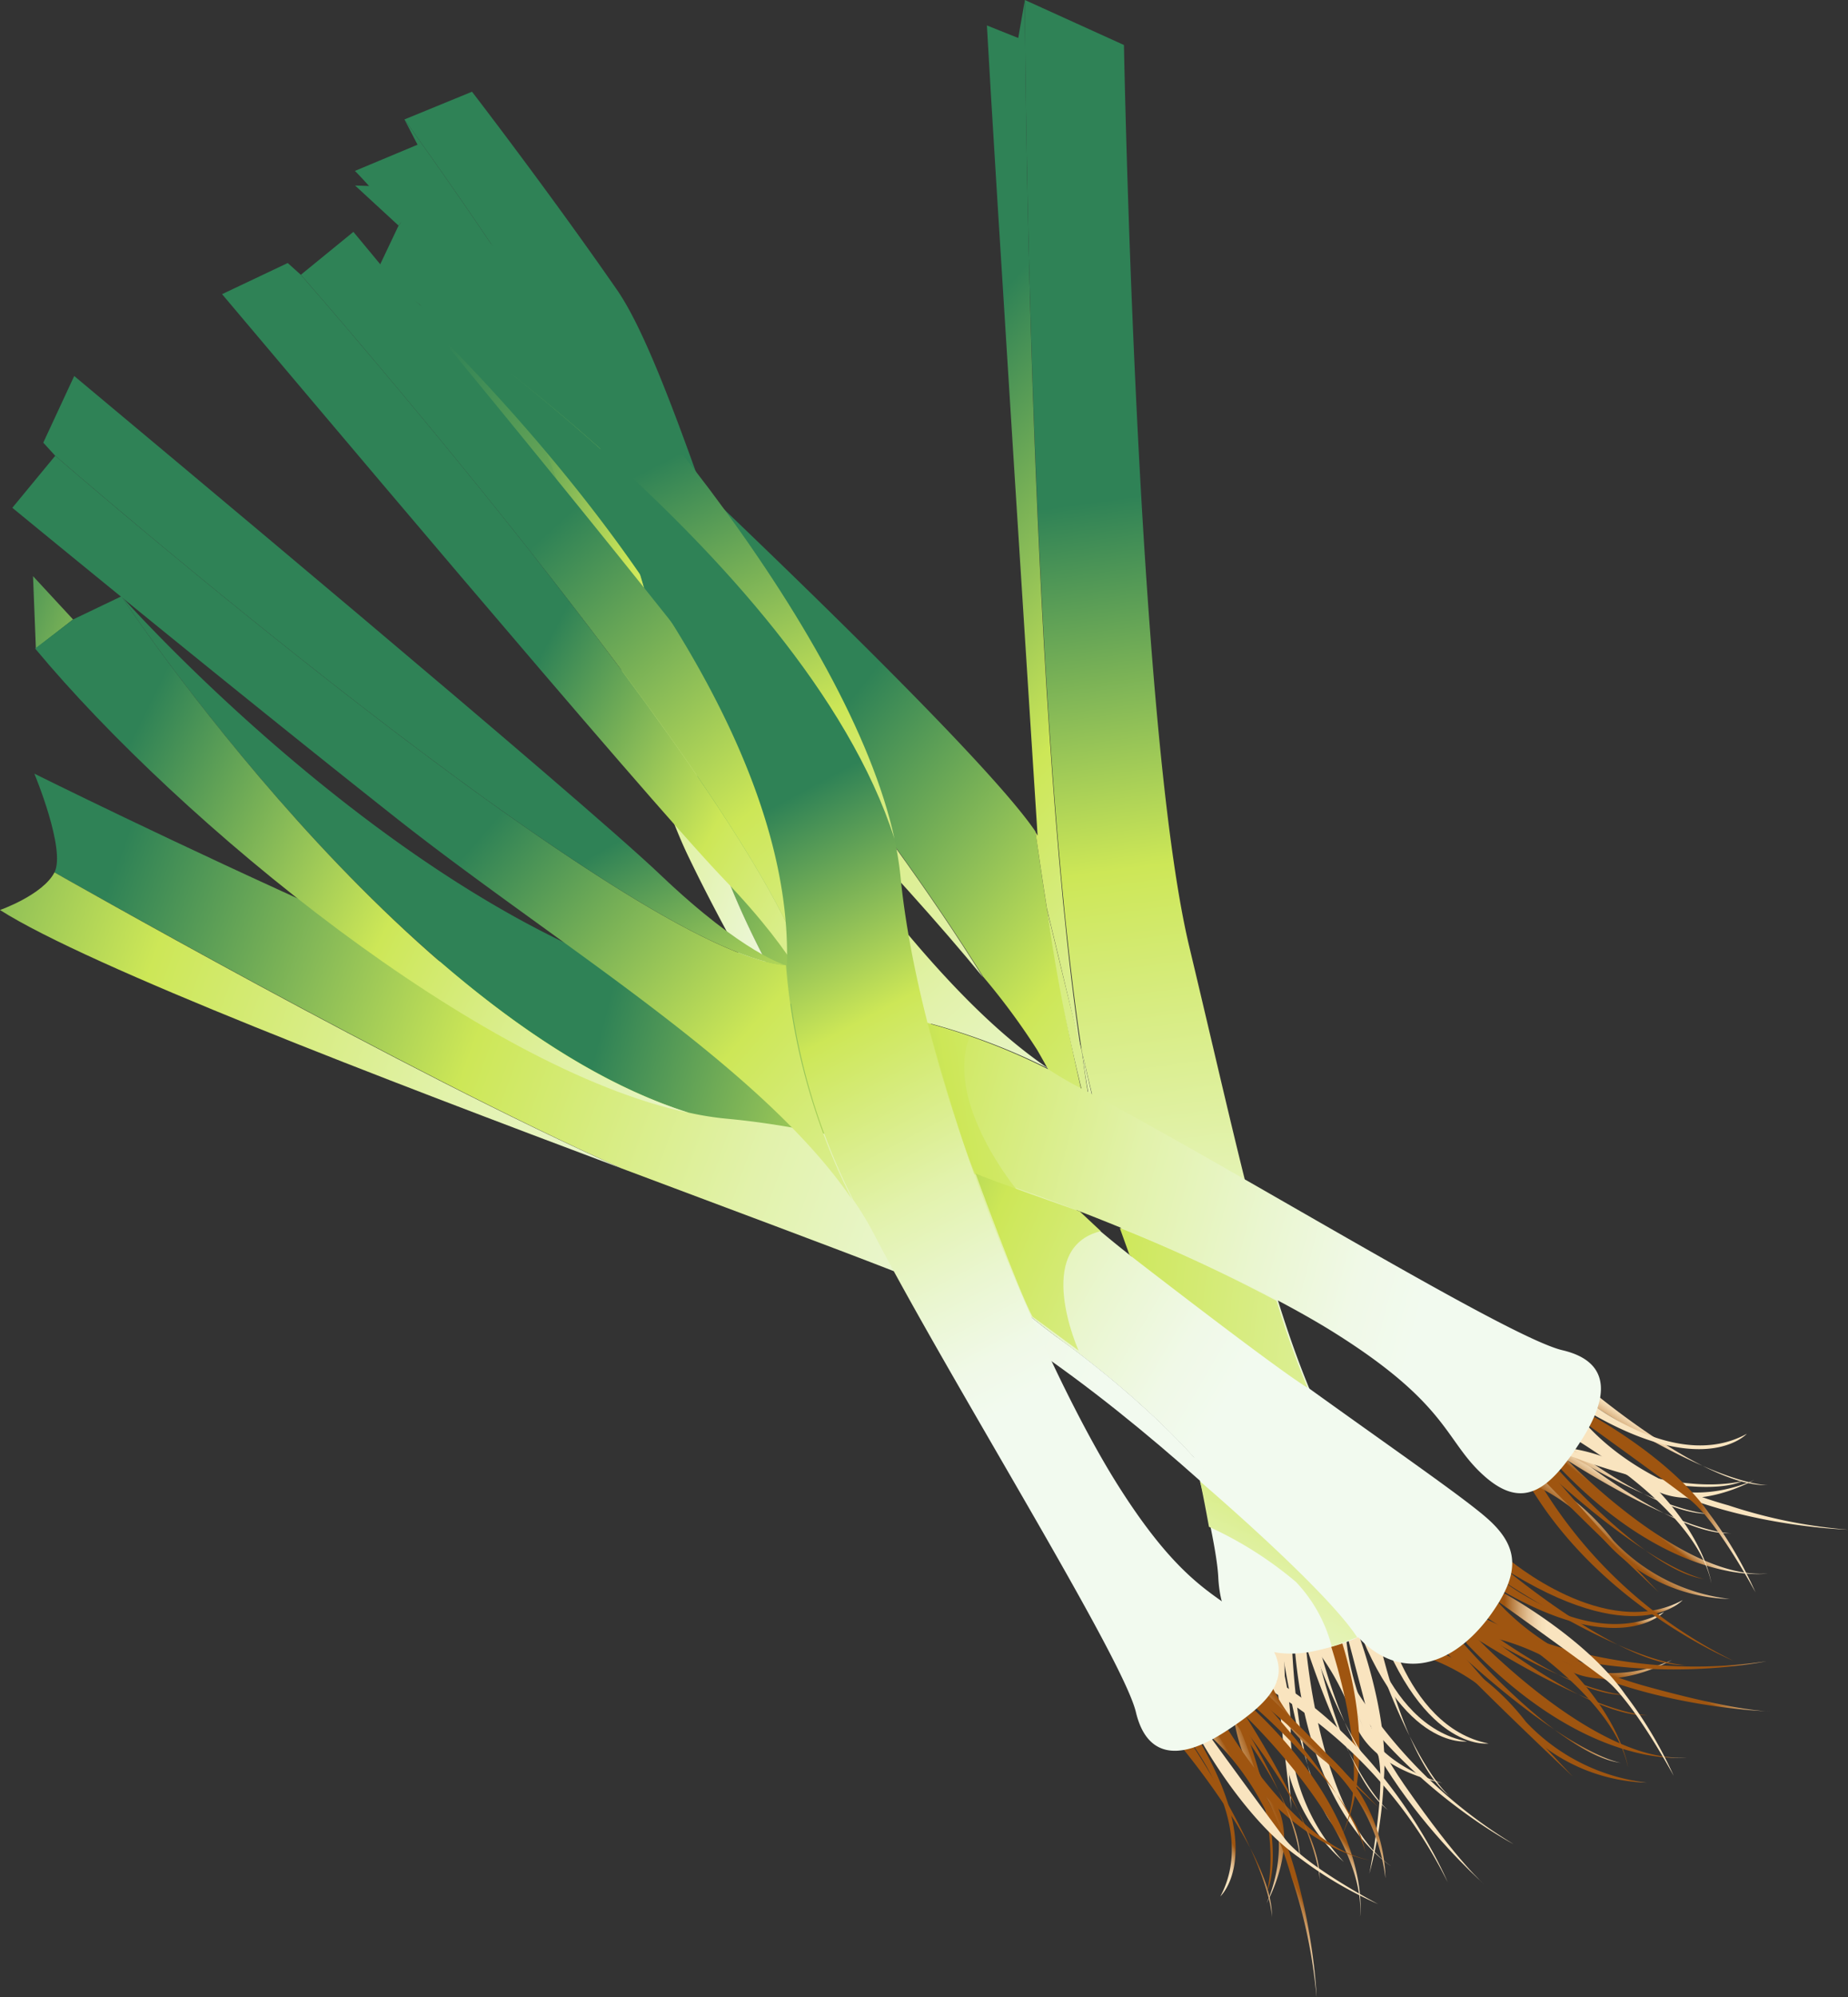<svg xmlns="http://www.w3.org/2000/svg" xmlns:xlink="http://www.w3.org/1999/xlink" viewBox="0 0 97.37 105.17"><rect x="0" y="0" width="97.37" height="105.17" fill="#333333" stroke="none"/><defs><style>.cls-1{fill:url(#linear-gradient);}.cls-2{fill:url(#linear-gradient-2);}.cls-3{fill:url(#linear-gradient-3);}.cls-4{fill:url(#linear-gradient-4);}.cls-5{fill:url(#linear-gradient-5);}.cls-6{fill:url(#linear-gradient-6);}.cls-7{fill:url(#linear-gradient-7);}.cls-8{fill:url(#linear-gradient-8);}.cls-9{fill:url(#linear-gradient-9);}.cls-10{fill:url(#linear-gradient-10);}.cls-11{fill:url(#linear-gradient-11);}.cls-12{fill:url(#linear-gradient-12);}.cls-13{fill:url(#linear-gradient-13);}.cls-14{fill:url(#linear-gradient-14);}.cls-15{fill:url(#linear-gradient-15);}.cls-16{fill:url(#linear-gradient-16);}.cls-17{fill:url(#linear-gradient-17);}.cls-18{fill:url(#linear-gradient-18);}.cls-19{fill:url(#linear-gradient-19);}.cls-20{fill:url(#linear-gradient-20);}.cls-21{fill:url(#linear-gradient-21);}.cls-22{fill:url(#linear-gradient-22);}.cls-23{fill:url(#linear-gradient-23);}.cls-24{fill:url(#linear-gradient-24);}.cls-25{fill:url(#linear-gradient-25);}.cls-26{fill:url(#linear-gradient-26);}.cls-27{fill:url(#linear-gradient-27);}.cls-28{fill:url(#linear-gradient-28);}.cls-29{fill:url(#linear-gradient-29);}.cls-30{fill:url(#linear-gradient-30);}.cls-31{fill:url(#linear-gradient-31);}.cls-32{fill:url(#linear-gradient-32);}.cls-33{fill:url(#linear-gradient-33);}.cls-34{fill:url(#linear-gradient-34);}.cls-35{fill:url(#linear-gradient-35);}.cls-36{fill:url(#linear-gradient-36);}.cls-37{fill:url(#linear-gradient-37);}.cls-38{fill:url(#linear-gradient-38);}.cls-39{fill:url(#linear-gradient-39);}.cls-40{fill:url(#linear-gradient-40);}.cls-41{fill:url(#linear-gradient-41);}.cls-42{fill:url(#linear-gradient-42);}.cls-43{fill:url(#linear-gradient-43);}.cls-44{fill:url(#linear-gradient-44);}.cls-45{fill:url(#linear-gradient-45);}.cls-46{fill:url(#linear-gradient-46);}.cls-47{fill:url(#linear-gradient-47);}.cls-48{fill:url(#linear-gradient-48);}.cls-49{fill:url(#linear-gradient-49);}.cls-50{fill:url(#linear-gradient-50);}.cls-51{fill:url(#linear-gradient-51);}.cls-52{fill:url(#linear-gradient-52);}.cls-53{fill:url(#linear-gradient-53);}.cls-54{fill:url(#linear-gradient-54);}.cls-55{fill:url(#linear-gradient-55);}.cls-56{fill:url(#linear-gradient-56);}.cls-57{fill:url(#linear-gradient-57);}.cls-58{fill:url(#linear-gradient-58);}.cls-59{fill:url(#linear-gradient-59);}.cls-60{fill:url(#linear-gradient-60);}.cls-61{fill:url(#linear-gradient-61);}.cls-62{fill:url(#linear-gradient-62);}.cls-63{fill:url(#linear-gradient-63);}.cls-64{fill:url(#linear-gradient-64);}.cls-65{fill:url(#linear-gradient-65);}.cls-66{fill:url(#linear-gradient-66);}.cls-67{fill:url(#linear-gradient-67);}.cls-68{fill:url(#linear-gradient-68);}.cls-69{fill:url(#linear-gradient-69);}.cls-70{fill:url(#linear-gradient-70);}.cls-71{fill:url(#linear-gradient-71);}.cls-72{fill:url(#linear-gradient-72);}.cls-73{fill:url(#linear-gradient-73);}.cls-74{fill:url(#linear-gradient-74);}.cls-75{fill:url(#linear-gradient-75);}.cls-76{fill:url(#linear-gradient-76);}.cls-77{fill:url(#linear-gradient-77);}.cls-78{fill:url(#linear-gradient-78);}.cls-79{fill:url(#linear-gradient-79);}.cls-80{fill:url(#linear-gradient-80);}.cls-81{fill:url(#linear-gradient-81);}</style><linearGradient id="linear-gradient" x1="-2689.77" y1="-632.46" x2="-2703.57" y2="-620.7" gradientTransform="translate(398.68 229.78) rotate(9.82) scale(0.13)" gradientUnits="userSpaceOnUse"><stop offset="0" stop-color="#f9e4bf"/><stop offset="0.13" stop-color="#f6e0ba"/><stop offset="0.28" stop-color="#efd3ab"/><stop offset="0.45" stop-color="#e2bf92"/><stop offset="0.63" stop-color="#d0a36f"/><stop offset="0.82" stop-color="#b97f43"/><stop offset="1" stop-color="#9f5510"/></linearGradient><linearGradient id="linear-gradient-2" x1="-2674.97" y1="-615.73" x2="-2685.15" y2="-608.72" gradientTransform="translate(398.8 229.76) rotate(9.82) scale(0.13)" xlink:href="#linear-gradient"/><linearGradient id="linear-gradient-3" x1="-2668.47" y1="-617.94" x2="-2676.39" y2="-608.66" gradientTransform="translate(398.83 229.77) rotate(9.82) scale(0.13)" xlink:href="#linear-gradient"/><linearGradient id="linear-gradient-4" x1="-2698.13" y1="-613.01" x2="-2706.5" y2="-609.62" gradientTransform="translate(398.79 229.81) rotate(9.82) scale(0.13)" xlink:href="#linear-gradient"/><linearGradient id="linear-gradient-5" x1="1105.6" y1="-2260.4" x2="1097.22" y2="-2257" gradientTransform="matrix(-0.1, 0.08, 0.08, 0.1, 358.05, 238.26)" xlink:href="#linear-gradient"/><linearGradient id="linear-gradient-6" x1="-2707.4" y1="-617.01" x2="-2724.37" y2="-609.99" gradientTransform="translate(398.87 229.83) rotate(9.82) scale(0.13)" xlink:href="#linear-gradient"/><linearGradient id="linear-gradient-7" x1="-2715.9" y1="-627.61" x2="-2723.83" y2="-625.8" gradientTransform="translate(398.81 229.71) rotate(9.82) scale(0.13)" xlink:href="#linear-gradient"/><linearGradient id="linear-gradient-8" x1="-2673.27" y1="-638.42" x2="-2682.53" y2="-633.79" gradientTransform="translate(398.81 229.95) rotate(9.82) scale(0.13)" xlink:href="#linear-gradient"/><linearGradient id="linear-gradient-9" x1="-2690.07" y1="-631.38" x2="-2699.31" y2="-626.76" gradientTransform="translate(397.87 230.17) rotate(9.82) scale(0.13)" xlink:href="#linear-gradient"/><linearGradient id="linear-gradient-10" x1="-2692.54" y1="-639.53" x2="-2701.78" y2="-634.91" gradientTransform="translate(397.81 229.72) rotate(9.82) scale(0.13)" xlink:href="#linear-gradient"/><linearGradient id="linear-gradient-11" x1="-2775.29" y1="-176.97" x2="-2784.53" y2="-172.35" gradientTransform="translate(397.66 231.55) rotate(19.41) scale(0.13)" xlink:href="#linear-gradient"/><linearGradient id="linear-gradient-12" x1="-2670.7" y1="-648.32" x2="-2677.95" y2="-643.81" gradientTransform="translate(398.74 229.83) rotate(9.82) scale(0.13)" xlink:href="#linear-gradient"/><linearGradient id="linear-gradient-13" x1="-2676.98" y1="-648.01" x2="-2684.23" y2="-643.51" gradientTransform="translate(398.4 229.79) rotate(9.82) scale(0.13)" xlink:href="#linear-gradient"/><linearGradient id="linear-gradient-14" x1="-2706.55" y1="-633.87" x2="-2721.61" y2="-642.67" gradientTransform="translate(399.05 229.86) rotate(9.82) scale(0.13)" xlink:href="#linear-gradient"/><linearGradient id="linear-gradient-15" x1="-1976.53" y1="-2041.11" x2="-2194.15" y2="-2386.07" gradientTransform="translate(386.78 221.59) rotate(-19.26) scale(0.12)" gradientUnits="userSpaceOnUse"><stop offset="0" stop-color="#f2faef"/><stop offset="0.08" stop-color="#f0f9e7"/><stop offset="0.2" stop-color="#eaf6d0"/><stop offset="0.36" stop-color="#e2f2ab"/><stop offset="0.53" stop-color="#d5eb79"/><stop offset="0.64" stop-color="#cde757"/><stop offset="1" stop-color="#2f8256"/></linearGradient><linearGradient id="linear-gradient-16" x1="-2022.19" y1="-2139.6" x2="-2317.19" y2="-2586.13" xlink:href="#linear-gradient-15"/><linearGradient id="linear-gradient-17" x1="-1953.34" y1="-1928.45" x2="-2319.52" y2="-2567.32" xlink:href="#linear-gradient-15"/><linearGradient id="linear-gradient-18" x1="-2073.28" y1="-1985.6" x2="-1982.99" y2="-2425.76" xlink:href="#linear-gradient-15"/><linearGradient id="linear-gradient-19" x1="-2043.8" y1="-2012.79" x2="-2307.84" y2="-2473.46" xlink:href="#linear-gradient-15"/><linearGradient id="linear-gradient-20" x1="-2031.86" y1="-2019.64" x2="-2295.88" y2="-2480.26" xlink:href="#linear-gradient-15"/><linearGradient id="linear-gradient-21" x1="-1901.4" y1="-2160.16" x2="-2102.86" y2="-2516.34" xlink:href="#linear-gradient-15"/><linearGradient id="linear-gradient-22" x1="-1594.31" y1="-2091.27" x2="-1608.1" y2="-2079.52" gradientTransform="translate(395.54 217.01) rotate(-29.82) scale(0.13)" xlink:href="#linear-gradient"/><linearGradient id="linear-gradient-23" x1="-1576.42" y1="-2073.92" x2="-1586.59" y2="-2066.91" gradientTransform="translate(395.62 216.92) rotate(-29.82) scale(0.13)" xlink:href="#linear-gradient"/><linearGradient id="linear-gradient-24" x1="-1577.99" y1="-2076.52" x2="-1585.9" y2="-2067.25" gradientTransform="translate(395.64 216.91) rotate(-29.82) scale(0.13)" xlink:href="#linear-gradient"/><linearGradient id="linear-gradient-25" x1="-1593.65" y1="-2067.72" x2="-1602.01" y2="-2064.33" gradientTransform="translate(395.65 216.96) rotate(-29.82) scale(0.13)" xlink:href="#linear-gradient"/><linearGradient id="linear-gradient-26" x1="-694.1" y1="-2456.96" x2="-702.48" y2="-2453.56" gradientTransform="matrix(-0.03, 0.13, 0.13, 0.03, 368.17, 249.43)" xlink:href="#linear-gradient"/><linearGradient id="linear-gradient-27" x1="-1603.11" y1="-2071.83" x2="-1620.06" y2="-2064.82" gradientTransform="translate(395.71 216.92) rotate(-29.82) scale(0.13)" xlink:href="#linear-gradient"/><linearGradient id="linear-gradient-28" x1="-1608.33" y1="-2078.31" x2="-1616.25" y2="-2076.5" gradientTransform="translate(395.6 216.87) rotate(-29.82) scale(0.13)" xlink:href="#linear-gradient"/><linearGradient id="linear-gradient-29" x1="-1570.73" y1="-2094.61" x2="-1579.97" y2="-2089.99" gradientTransform="translate(395.75 217.06) rotate(-29.82) scale(0.13)" xlink:href="#linear-gradient"/><linearGradient id="linear-gradient-30" x1="-1587.55" y1="-2087.58" x2="-1596.79" y2="-2082.97" gradientTransform="translate(395.16 217.83) rotate(-29.82) scale(0.13)" xlink:href="#linear-gradient"/><linearGradient id="linear-gradient-31" x1="-1589.95" y1="-2095.73" x2="-1599.2" y2="-2091.11" gradientTransform="translate(394.83 217.52) rotate(-29.82) scale(0.13)" xlink:href="#linear-gradient"/><linearGradient id="linear-gradient-32" x1="-1925.48" y1="-1799.73" x2="-1934.75" y2="-1795.1" gradientTransform="translate(395.49 220.29) rotate(-20.19) scale(0.13)" xlink:href="#linear-gradient"/><linearGradient id="linear-gradient-33" x1="-1570.69" y1="-2105.92" x2="-1577.94" y2="-2101.42" gradientTransform="translate(395.62 217.01) rotate(-29.82) scale(0.13)" xlink:href="#linear-gradient"/><linearGradient id="linear-gradient-34" x1="-1576.97" y1="-2105.63" x2="-1584.21" y2="-2101.14" gradientTransform="translate(395.33 217.19) rotate(-29.82) scale(0.13)" xlink:href="#linear-gradient"/><linearGradient id="linear-gradient-35" x1="-1604.41" y1="-2063.72" x2="-1619.47" y2="-2072.52" gradientTransform="translate(395.87 216.84) rotate(-29.82) scale(0.13)" xlink:href="#linear-gradient"/><linearGradient id="linear-gradient-36" x1="-1554.59" y1="-2280.18" x2="-1715.23" y2="-2560.44" gradientTransform="translate(395.4 216.85) rotate(-29.82) scale(0.13)" xlink:href="#linear-gradient-15"/><linearGradient id="linear-gradient-37" x1="-536.97" y1="-2886.4" x2="-607.09" y2="-3071.09" gradientTransform="translate(389.94 207.97) rotate(-53.17) scale(0.13)" xlink:href="#linear-gradient-15"/><linearGradient id="linear-gradient-38" x1="-671.14" y1="-2674.42" x2="-802.82" y2="-3101.94" gradientTransform="translate(389.94 207.97) rotate(-53.17) scale(0.13)" xlink:href="#linear-gradient-15"/><linearGradient id="linear-gradient-39" x1="-699.84" y1="-2790.09" x2="-838.36" y2="-3239.84" gradientTransform="translate(389.94 207.97) rotate(-53.17) scale(0.13)" xlink:href="#linear-gradient-15"/><linearGradient id="linear-gradient-40" x1="-1604.54" y1="-2189.11" x2="-1618.36" y2="-2177.33" gradientTransform="translate(393.32 215.26) rotate(-29.77) scale(0.12)" xlink:href="#linear-gradient"/><linearGradient id="linear-gradient-41" x1="-1591.78" y1="-2171.19" x2="-1601.97" y2="-2164.16" gradientTransform="translate(393.4 215.17) rotate(-29.77) scale(0.12)" xlink:href="#linear-gradient"/><linearGradient id="linear-gradient-42" x1="-2623.39" y1="-939.58" x2="-2631.31" y2="-930.3" gradientTransform="translate(401.33 224.57) rotate(4.81) scale(0.12)" xlink:href="#linear-gradient"/><linearGradient id="linear-gradient-43" x1="-1619.75" y1="-2167.4" x2="-1628.13" y2="-2164" gradientTransform="translate(393.43 215.22) rotate(-29.77) scale(0.12)" xlink:href="#linear-gradient"/><linearGradient id="linear-gradient-44" x1="-800.64" y1="-2540.55" x2="-809.01" y2="-2537.16" gradientTransform="matrix(-0.03, 0.12, 0.12, 0.03, 370.69, 246.21)" xlink:href="#linear-gradient"/><linearGradient id="linear-gradient-45" x1="-1628.9" y1="-2171.38" x2="-1645.89" y2="-2164.36" gradientTransform="translate(393.49 215.18) rotate(-29.77) scale(0.12)" xlink:href="#linear-gradient"/><linearGradient id="linear-gradient-46" x1="-1641.15" y1="-2182.59" x2="-1649.08" y2="-2180.78" gradientTransform="translate(393.38 215.13) rotate(-29.77) scale(0.12)" xlink:href="#linear-gradient"/><linearGradient id="linear-gradient-47" x1="-1593.11" y1="-2192.93" x2="-1602.36" y2="-2188.3" gradientTransform="translate(393.53 215.31) rotate(-29.77) scale(0.12)" xlink:href="#linear-gradient"/><linearGradient id="linear-gradient-48" x1="-1609.92" y1="-2185.89" x2="-1619.19" y2="-2181.26" gradientTransform="translate(392.96 216.05) rotate(-29.77) scale(0.12)" xlink:href="#linear-gradient"/><linearGradient id="linear-gradient-49" x1="-1612.38" y1="-2194.05" x2="-1621.65" y2="-2189.42" gradientTransform="translate(392.64 215.75) rotate(-29.77) scale(0.12)" xlink:href="#linear-gradient"/><linearGradient id="linear-gradient-50" x1="-1979.97" y1="-1902.7" x2="-1989.22" y2="-1898.07" gradientTransform="matrix(0.12, -0.04, 0.04, 0.12, 395.55, 218.53)" xlink:href="#linear-gradient"/><linearGradient id="linear-gradient-51" x1="-1037.05" y1="-2568.75" x2="-1044.3" y2="-2564.25" gradientTransform="matrix(0.11, -0.03, 0.08, 0.07, 394.36, 223.74)" xlink:href="#linear-gradient"/><linearGradient id="linear-gradient-52" x1="-1594.79" y1="-2203.05" x2="-1602.04" y2="-2198.54" gradientTransform="translate(393.12 215.44) rotate(-29.77) scale(0.12)" xlink:href="#linear-gradient"/><linearGradient id="linear-gradient-53" x1="-1639.2" y1="-2202.64" x2="-1654.27" y2="-2211.44" gradientTransform="translate(393.65 215.09) rotate(-29.77) scale(0.12)" xlink:href="#linear-gradient"/><linearGradient id="linear-gradient-54" x1="-1708.4" y1="-2262.79" x2="-1791.58" y2="-2639.93" gradientTransform="translate(399.61 211.76) rotate(-29.82) scale(0.13)" xlink:href="#linear-gradient-15"/><linearGradient id="linear-gradient-55" x1="-1651.01" y1="-2383.46" x2="-1791.15" y2="-2607.35" gradientTransform="translate(399.61 211.76) rotate(-29.82) scale(0.13)" xlink:href="#linear-gradient-15"/><linearGradient id="linear-gradient-56" x1="-1824.42" y1="-2560.1" x2="-1982.5" y2="-2739.55" gradientTransform="translate(399.61 211.76) rotate(-29.82) scale(0.13)" xlink:href="#linear-gradient-15"/><linearGradient id="linear-gradient-57" x1="-1541.61" y1="-2244.92" x2="-1791.14" y2="-2491.04" gradientTransform="translate(395.4 216.85) rotate(-29.82) scale(0.13)" xlink:href="#linear-gradient-15"/><linearGradient id="linear-gradient-58" x1="-1760.52" y1="-2365.84" x2="-1957.06" y2="-2657.23" gradientTransform="translate(399.61 211.76) rotate(-29.82) scale(0.13)" xlink:href="#linear-gradient-15"/><linearGradient id="linear-gradient-59" x1="85.53" y1="-2666.77" x2="71.7" y2="-2654.98" gradientTransform="matrix(-0.06, 0.11, 0.11, 0.06, 363.31, 246.09)" xlink:href="#linear-gradient"/><linearGradient id="linear-gradient-60" x1="96.95" y1="-2651.11" x2="86.75" y2="-2644.07" gradientTransform="matrix(-0.06, 0.11, 0.11, 0.06, 363.23, 246.17)" xlink:href="#linear-gradient"/><linearGradient id="linear-gradient-61" x1="-1494.22" y1="-2299.76" x2="-1502.14" y2="-2290.49" gradientTransform="matrix(0.01, 0.12, 0.12, -0.01, 370.81, 253.44)" xlink:href="#linear-gradient"/><linearGradient id="linear-gradient-62" x1="67.85" y1="-2652.8" x2="59.46" y2="-2649.4" gradientTransform="matrix(-0.06, 0.11, 0.11, 0.06, 363.27, 246.2)" xlink:href="#linear-gradient"/><linearGradient id="linear-gradient-63" x1="-2299.47" y1="-1642.14" x2="-2307.84" y2="-1638.75" gradientTransform="translate(393.93 222.5) rotate(-13.86) scale(0.12)" xlink:href="#linear-gradient"/><linearGradient id="linear-gradient-64" x1="58.68" y1="-2656.54" x2="41.65" y2="-2649.5" gradientTransform="matrix(-0.06, 0.11, 0.11, 0.06, 363.23, 246.26)" xlink:href="#linear-gradient"/><linearGradient id="linear-gradient-65" x1="47.28" y1="-2671.99" x2="39.37" y2="-2670.19" gradientTransform="matrix(-0.06, 0.11, 0.11, 0.06, 363.18, 246.15)" xlink:href="#linear-gradient"/><linearGradient id="linear-gradient-66" x1="94.59" y1="-2676.31" x2="85.32" y2="-2671.67" gradientTransform="matrix(-0.06, 0.11, 0.11, 0.06, 363.36, 246.3)" xlink:href="#linear-gradient"/><linearGradient id="linear-gradient-67" x1="77.78" y1="-2669.23" x2="68.5" y2="-2664.59" gradientTransform="matrix(-0.06, 0.11, 0.11, 0.06, 364.1, 245.72)" xlink:href="#linear-gradient"/><linearGradient id="linear-gradient-68" x1="75.31" y1="-2677.4" x2="66.03" y2="-2672.76" gradientTransform="matrix(-0.06, 0.11, 0.11, 0.06, 363.8, 245.41)" xlink:href="#linear-gradient"/><linearGradient id="linear-gradient-69" x1="-382.96" y1="-2677.74" x2="-392.2" y2="-2673.12" gradientTransform="matrix(-0.04, 0.12, 0.12, 0.04, 366.21, 250.15)" xlink:href="#linear-gradient"/><linearGradient id="linear-gradient-70" x1="1251.58" y1="-3933.84" x2="1244.33" y2="-3929.35" gradientTransform="matrix(-0.03, 0.11, 0.07, 0.07, 370.32, 246.12)" xlink:href="#linear-gradient"/><linearGradient id="linear-gradient-71" x1="93.48" y1="-2684.18" x2="86.22" y2="-2679.67" gradientTransform="matrix(-0.06, 0.11, 0.11, 0.06, 363.49, 245.9)" xlink:href="#linear-gradient"/><linearGradient id="linear-gradient-72" x1="64.68" y1="-2700.26" x2="49.6" y2="-2709.06" gradientTransform="matrix(-0.06, 0.11, 0.11, 0.06, 363.15, 246.42)" xlink:href="#linear-gradient"/><linearGradient id="linear-gradient-73" x1="-68.88" y1="-2749.76" x2="-152.06" y2="-3126.9" gradientTransform="matrix(-0.06, 0.11, 0.11, 0.06, 357.95, 250.9)" xlink:href="#linear-gradient-15"/><linearGradient id="linear-gradient-74" x1="-23.37" y1="-2870.8" x2="-163.52" y2="-3094.69" gradientTransform="matrix(-0.06, 0.11, 0.11, 0.06, 357.95, 250.9)" xlink:href="#linear-gradient-15"/><linearGradient id="linear-gradient-75" x1="-202.01" y1="-3044.81" x2="-360.08" y2="-3224.24" gradientTransform="matrix(-0.06, 0.11, 0.11, 0.06, 357.95, 250.9)" xlink:href="#linear-gradient-15"/><linearGradient id="linear-gradient-76" x1="-98.14" y1="-2795.14" x2="-245.14" y2="-3020.76" gradientTransform="matrix(-0.06, 0.11, 0.11, 0.06, 357.95, 250.9)" xlink:href="#linear-gradient-15"/><linearGradient id="linear-gradient-77" x1="-134.12" y1="-2852.74" x2="-330.67" y2="-3144.14" gradientTransform="matrix(-0.06, 0.11, 0.11, 0.06, 357.95, 250.9)" xlink:href="#linear-gradient-15"/><linearGradient id="linear-gradient-78" x1="-456.26" y1="-632.33" x2="-550.28" y2="-639.17" gradientTransform="translate(378.17 317.32) rotate(-12.64) scale(0.51)" xlink:href="#linear-gradient-15"/><linearGradient id="linear-gradient-79" x1="-466.43" y1="-586.91" x2="-543.8" y2="-642.05" gradientTransform="translate(378.17 317.32) rotate(-12.64) scale(0.51)" xlink:href="#linear-gradient-15"/><linearGradient id="linear-gradient-80" x1="-438.09" y1="-590.99" x2="-543.67" y2="-627.75" gradientTransform="translate(378.17 317.32) rotate(-12.64) scale(0.51)" xlink:href="#linear-gradient-15"/><linearGradient id="linear-gradient-81" x1="-508.81" y1="-565.17" x2="-472.9" y2="-611.76" gradientTransform="translate(378.17 317.32) rotate(-12.64) scale(0.51)" xlink:href="#linear-gradient-15"/></defs><title>Asset 2</title><g id="Layer_2" data-name="Layer 2"><g id="图层_1" data-name="图层 1"><path class="cls-1" d="M67.81,85.27c.07-.2.16-.26.34-.24a9.75,9.75,0,0,1,3.25,4.86c.93,3.13,4.6,4,4.6,4s-3.77-.63-4.67-3.31S68.74,85.88,68,85.66C68,85.66,67.73,85.45,67.81,85.27Z"/><path class="cls-2" d="M70.64,84.15c.23,0,.26,0,.28.17S70.22,88.54,74,94c2.9,4.17,4.21,5.23,4.21,5.23S69.87,92,70.34,84.43C70.34,84.43,70.44,84.18,70.64,84.15Z"/><path class="cls-3" d="M69.4,85.76a.25.25,0,0,1,.35.11,25.48,25.48,0,0,0,10,11.24s-7.29-3.78-10.56-11A.31.31,0,0,1,69.4,85.76Z"/><path class="cls-4" d="M68.46,86.09a.28.28,0,0,1,.31.18s.63,9.33,4.53,12c0,0-4.49-2.66-5.12-12A.36.36,0,0,1,68.46,86.09Z"/><path class="cls-5" d="M69.36,83.69a.3.3,0,0,0-.2.3s3.69,8.6,1.46,12.8c0,0,2.78-4.42-.91-13A.32.32,0,0,0,69.36,83.69Z"/><path class="cls-6" d="M66.42,85.51a.27.27,0,0,0-.22.27,10.84,10.84,0,0,1,1.38,5.16,9.47,9.47,0,0,0,3.23,7.11A10.4,10.4,0,0,1,68,91.53a12.81,12.81,0,0,0-1.23-5.93S66.65,85.46,66.42,85.51Z"/><path class="cls-7" d="M67.32,85.08c.18,0,.29.06.31.13s0,4.36.41,10.07c0,0-1-8-1-10C67,85.27,67.08,85.12,67.32,85.08Z"/><path class="cls-8" d="M72,84.74c.15,0,.29,0,.32.1s1.47,7.8,4.07,9.75c0,0-2.06-1.52-4.61-9.54A.26.26,0,0,1,72,84.74Z"/><path class="cls-9" d="M68.74,85.48a.34.34,0,0,1,.34.11s1.47,7.8,4.07,9.74c0,0-2.07-1.52-4.62-9.53A.27.27,0,0,1,68.74,85.48Z"/><path class="cls-10" d="M68.56,84c.16,0,.29,0,.33.1s1.47,7.8,4.07,9.73c0,0-2.07-1.52-4.61-9.53A.24.24,0,0,1,68.56,84Z"/><path class="cls-11" d="M67.76,85.91c.14,0,.28.07.29.16s.15,7.93,2.4,10.29c0,0-1.78-1.85-3-10.18A.26.26,0,0,1,67.76,85.91Z"/><path class="cls-12" d="M72.34,84c.19,0,.4,0,.38.22,0,0,1.15,6.7,5.71,7.59,0,0-3.71.54-6.26-7.48C72.17,84.36,72.09,84.09,72.34,84Z"/><path class="cls-13" d="M71.2,83.89c.19,0,.4,0,.38.22,0,0,1.15,6.7,5.71,7.59,0,0-3.72.54-6.26-7.48C71,84.22,71,84,71.2,83.89Z"/><path class="cls-14" d="M72.91,93.74c.31-3.64-1.52-8.19-1.52-8.19a.28.28,0,0,0-.29-.16.26.26,0,0,0-.26.2s1.33,5,1.77,6.8-.46,6.28-.46,6.28A22.77,22.77,0,0,0,72.91,93.74Z"/><path class="cls-15" d="M21.41,11.16l-.95,3.27s19.94,18.76,31.34,37a35.7,35.7,0,0,1,2.85,3.86,57.6,57.6,0,0,1,3.73,7.77,1.13,1.13,0,0,0-.06-.87c-1.87-5.33-3.29-15-3.76-18.4C50.43,37.68,21.41,11.16,21.41,11.16Z"/><path class="cls-16" d="M20.39,19.07s22.52,21.5,31.41,32.4c-11.4-18.28-31.34-37-31.34-37Z"/><path class="cls-17" d="M55.16,47.87a95.66,95.66,0,0,0,3.16,14.36A55.53,55.53,0,0,1,57,55.35C56.42,53.13,55.82,50.6,55.16,47.87Z"/><path class="cls-18" d="M59.22,2.37,54,0s.12,36.33,3,55.35c1.76,7.41,2.61,11.33,1.45,7.2a.75.75,0,0,1,0,.55c3.23,8.05,5.61,17.37,5.74,19.95.17,3.51,2.61,4.43,5.12,3.88,4.87-1.07,4.53-3.26,4.13-4.38s-1.16-2.11-3.87-8.08-4.13-13-6.91-24.63S59.22,2.37,59.22,2.37Z"/><path class="cls-19" d="M58.4,62.55c0-.09,0-.2-.08-.32C58.35,62.34,58.38,62.45,58.4,62.55Z"/><path class="cls-20" d="M57,55.35a55.53,55.53,0,0,0,1.37,6.88c0,.12.06.23.08.32C59.56,66.68,58.71,62.76,57,55.35Z"/><path class="cls-21" d="M54,0l-.35,2L52,1.34C52.35,7.91,54.67,44,54.67,44l-.11-.17c.14.94.34,2.36.6,4,.66,2.73,1.26,5.26,1.79,7.48C54.12,36.33,54,0,54,0Z"/><path class="cls-22" d="M76.31,86a.3.3,0,0,1,.11-.41A9.73,9.73,0,0,1,82,87.25c2.71,1.82,6.1.16,6.1.16s-3.3,1.91-5.7.41-5-2-5.74-1.65C76.68,86.17,76.37,86.16,76.31,86Z"/><path class="cls-23" d="M77.77,83.3c.16-.17.23-.13.33,0s2.16,3.7,8.6,5.49c4.88,1.35,6.56,1.33,6.56,1.33s-11.1-.27-15.53-6.37A.47.47,0,0,1,77.77,83.3Z"/><path class="cls-24" d="M77.85,85.34a.25.25,0,0,1,.33-.14,25.5,25.5,0,0,0,14.89,2.28s-8,1.73-15.17-1.75A.34.34,0,0,1,77.85,85.34Z"/><path class="cls-25" d="M77.33,86.19a.3.3,0,0,1,.36-.06s6.43,6.79,11.17,6.41c0,0-5.15.79-11.59-6A.32.32,0,0,1,77.33,86.19Z"/><path class="cls-26" d="M76.5,83.77a.3.3,0,0,0,0,.36s8.32,4.28,9.28,8.94c0,0-.67-5.18-9-9.45A.3.3,0,0,0,76.5,83.77Z"/><path class="cls-27" d="M75.4,87a.31.31,0,0,0,0,.36,10.74,10.74,0,0,1,4.36,3.09,9.42,9.42,0,0,0,7,3.42,10.39,10.39,0,0,1-6.36-3.2,12.72,12.72,0,0,0-4.73-3.79A.24.24,0,0,0,75.4,87Z"/><path class="cls-28" d="M75.81,86.15a.27.27,0,0,1,.33-.11s2.78,3.37,6.73,7.51c0,0-5.92-5.57-7.15-7.09A.31.31,0,0,1,75.81,86.15Z"/><path class="cls-29" d="M79.2,82.91c.09-.13.23-.18.31-.13s6.11,5.06,9.35,4.9c0,0-2.56.15-9.63-4.4A.25.25,0,0,1,79.2,82.91Z"/><path class="cls-30" d="M77.17,85.55c.11-.13.24-.18.32-.13s6.1,5.07,9.35,4.9c0,0-2.56.15-9.64-4.4A.26.26,0,0,1,77.17,85.55Z"/><path class="cls-31" d="M76.05,84.48c.1-.13.23-.18.31-.14s6.1,5.07,9.36,4.91c0,0-2.57.15-9.64-4.41A.24.24,0,0,1,76.05,84.48Z"/><path class="cls-32" d="M76.68,86.5c.12-.09.26-.13.32-.07s5.18,6,8.41,6.4c0,0-2.56-.29-8.77-6A.26.26,0,0,1,76.68,86.5Z"/><path class="cls-33" d="M79,82.13c.1-.16.33-.22.43-.07,0,0,5.15,4.42,9.23,2.2,0,0-2.52,2.78-9.59-1.77C79.09,82.49,78.86,82.33,79,82.13Z"/><path class="cls-34" d="M78,82.75c.12-.16.35-.22.45-.08s5.15,4.44,9.23,2.21c0,0-2.52,2.79-9.6-1.77A.25.25,0,0,1,78,82.75Z"/><path class="cls-35" d="M85.64,89.24c-2.08-3-6.39-5.34-6.39-5.34a.29.29,0,0,0-.32.07.24.24,0,0,0-.07.31s4.2,3,5.69,4.13,3.64,5.11,3.64,5.11A21.94,21.94,0,0,0,85.64,89.24Z"/><path class="cls-36" d="M21.31,6.29c1.58,2.2,7.3,10.25,8.85,13.54,1.81,3.84,5.34,16.4,7.37,24,1.6,6,7.49,15.19,12.83,21.95a48,48,0,0,0,5.83,5s6.45,4.63,9,9c3.1,2.9,5.42,5.35,6.22,6.26,2.06,2.39,4.84,2,7-.83,1.71-2.3,1.67-3.71,0-5.21s-8.07-5.77-14.95-10.93S53.67,62,47.19,50.79,36.07,20.4,32.5,15.25,24.87,4.83,24.87,4.83Z"/><path class="cls-37" d="M30.16,19.83c-1.55-3.29-7.27-11.34-8.85-13.54h0L22,7.62,18.7,9s1.28,1.23,6,7,8.64,23,11.55,29.06,7.2,12.83,7.2,12.83a76.4,76.4,0,0,0,6.87,7.84C45,59,39.13,49.81,37.53,43.82,35.5,36.23,32,23.67,30.16,19.83Z"/><path class="cls-38" d="M43.49,57.93C31.31,55.42,1.81,40.74,1.81,40.74s1.67,4,1.06,5.2c0,0,18.6,10.55,29.89,15.59,5.83,2.19,11,4.11,14.21,5.36,6.17,2.41,13.25,8.24,18.26,12.91-2.59-4.4-9-9-9-9C49.52,66.05,43.49,57.93,43.49,57.93Z"/><path class="cls-39" d="M0,47.92c4.72,3,20.22,8.9,32.76,13.61-11.29-5-29.89-15.59-29.89-15.59C2.25,47.13,0,47.92,0,47.92Z"/><path class="cls-40" d="M81.07,76.56a.3.3,0,0,1,.11-.4,9.32,9.32,0,0,1,5.39,1.62c2.61,1.74,5.86.15,5.86.15s-3.18,1.84-5.49.4-4.8-1.9-5.51-1.59C81.43,76.74,81.13,76.73,81.07,76.56Z"/><path class="cls-41" d="M82.48,74c.15-.17.22-.13.32,0s2.07,3.55,8.27,5.27a26.75,26.75,0,0,0,6.3,1.28s-10.66-.26-14.93-6.12A.43.43,0,0,1,82.48,74Z"/><path class="cls-42" d="M80.48,77.46a.22.22,0,0,1,.33.07,24.49,24.49,0,0,0,10.53,9.93s-7.29-3-11-9.67A.31.31,0,0,1,80.48,77.46Z"/><path class="cls-43" d="M82.06,76.76a.28.28,0,0,1,.34-.06s6.19,6.54,10.74,6.16c0,0-5,.78-11.14-5.76A.3.3,0,0,1,82.06,76.76Z"/><path class="cls-44" d="M81.26,74.44a.27.27,0,0,0,0,.34s8,4.11,8.91,8.59c0,0-.64-5-8.63-9.08A.29.29,0,0,0,81.26,74.44Z"/><path class="cls-45" d="M80.19,77.58a.28.28,0,0,0,0,.34,10.32,10.32,0,0,1,4.18,3,9.1,9.1,0,0,0,6.77,3.28A10,10,0,0,1,85,81.11a12.25,12.25,0,0,0-4.54-3.64A.24.24,0,0,0,80.19,77.58Z"/><path class="cls-46" d="M80.59,76.72c.12-.14.26-.14.32-.09s2.67,3.23,6.47,7.2c0,0-5.69-5.35-6.87-6.81A.3.3,0,0,1,80.59,76.72Z"/><path class="cls-47" d="M83.85,73.61c.1-.12.22-.17.3-.13s5.87,4.87,9,4.72c0,0-2.47.14-9.27-4.23A.26.26,0,0,1,83.85,73.61Z"/><path class="cls-48" d="M81.91,76.14c.09-.12.22-.17.3-.12s5.87,4.87,9,4.72c0,0-2.47.14-9.27-4.25A.23.23,0,0,1,81.91,76.14Z"/><path class="cls-49" d="M80.82,75.11c.1-.11.23-.17.3-.12s5.87,4.87,9,4.72c0,0-2.47.14-9.27-4.24A.25.25,0,0,1,80.82,75.11Z"/><path class="cls-50" d="M81.43,77.06a.27.27,0,0,1,.31-.07s5,5.79,8.08,6.16c0,0-2.46-.27-8.42-5.73A.24.24,0,0,1,81.43,77.06Z"/><path class="cls-51" d="M81.53,76A.43.43,0,0,1,82,76s5.71,2.88,9.78,2c0,0-2.42,1.37-10.11-1.74C81.65,76.23,81.4,76.13,81.53,76Z"/><path class="cls-52" d="M82.75,73.46c.1-.16.32-.21.42-.08s5,4.26,8.87,2.12c0,0-2.42,2.68-9.23-1.7A.23.23,0,0,1,82.75,73.46Z"/><path class="cls-53" d="M90.05,79.69c-2-2.88-6.15-5.13-6.15-5.13a.27.27,0,0,0-.31.07.24.24,0,0,0-.07.3s4,2.88,5.47,4,3.51,4.93,3.51,4.93A21.6,21.6,0,0,0,90.05,79.69Z"/><path class="cls-54" d="M35.1,32.41c-7.22-9.07-16.48-20.2-16.48-20.2l-2.77,2.26s26.32,30,27.05,38.38a33.15,33.15,0,0,1,12.36,3.43C48.21,51.52,41.79,40.81,35.1,32.41Z"/><path class="cls-55" d="M15.85,14.47l-.69-.62L11.7,15.49c2.61,3.08,22.23,26.41,26.42,30.78s4.78,6.58,4.78,6.58C42.17,44.46,15.85,14.47,15.85,14.47Z"/><polygon class="cls-56" points="1.74 30.34 1.89 34.15 3.85 32.62 1.74 30.34"/><path class="cls-57" d="M82.32,71.1c-2.93-.69-17.6-9.74-25.34-13.78a18.3,18.3,0,0,1-1.72-1A33.15,33.15,0,0,0,42.9,52.85C26,53.54,6.4,31.4,6.4,31.4S21.16,53.83,36.29,58.59a15.82,15.82,0,0,0,2,.32c10.93,1,26,7.49,32.05,11.29s5.78,5.67,7.86,7.52,3.47.73,5.16-1.94S84.5,71.61,82.32,71.1Z"/><path class="cls-58" d="M3.85,32.62l-2,1.53c7.65,9.19,23.46,22.13,34.4,24.44C21.16,53.83,6.4,31.4,6.4,31.4Z"/><path class="cls-59" d="M65.3,88.88a.32.32,0,0,0-.4.11,9.49,9.49,0,0,0,1.65,5.39c1.76,2.6.18,5.85.18,5.85s1.82-3.18.37-5.49-1.91-4.79-1.61-5.5C65.49,89.24,65.47,88.94,65.3,88.88Z"/><path class="cls-60" d="M62.74,90.31c-.17.15-.12.21,0,.32s3.56,2.05,5.31,8.23a27.59,27.59,0,0,1,1.32,6.31S69,94.5,63.14,90.26A.47.47,0,0,0,62.74,90.31Z"/><path class="cls-61" d="M66.2,88.29a.23.23,0,0,0,.07.33,24.47,24.47,0,0,1,10,10.48s-3-7.27-9.72-11A.31.31,0,0,0,66.2,88.29Z"/><path class="cls-62" d="M65.51,89.87a.27.27,0,0,0-.05.34s6.55,6.15,6.2,10.71c0,0,.76-5-5.8-11.1A.31.31,0,0,0,65.51,89.87Z"/><path class="cls-63" d="M63.18,89.08a.28.28,0,0,1,.35,0s4.14,8,8.63,8.87c0,0-5-.62-9.13-8.59A.33.33,0,0,1,63.18,89.08Z"/><path class="cls-64" d="M66.32,88a.26.26,0,0,1,.34,0,10.45,10.45,0,0,0,3,4.17A9,9,0,0,1,73,98.91a10,10,0,0,0-3.1-6.1,12.26,12.26,0,0,1-3.66-4.53A.23.23,0,0,1,66.32,88Z"/><path class="cls-65" d="M65.46,88.4a.27.27,0,0,0-.1.32s3.25,2.65,7.25,6.44c0,0-5.38-5.66-6.85-6.84A.3.3,0,0,0,65.46,88.4Z"/><path class="cls-66" d="M62.36,91.67c-.12.1-.16.23-.12.3s4.9,5.85,4.77,9c0,0,.12-2.46-4.29-9.24A.25.25,0,0,0,62.36,91.67Z"/><path class="cls-67" d="M64.89,89.72c-.12.1-.16.22-.12.3s4.9,5.85,4.76,9c0,0,.12-2.47-4.28-9.25A.25.25,0,0,0,64.89,89.72Z"/><path class="cls-68" d="M63.86,88.64c-.12.1-.17.23-.13.31s4.9,5.84,4.76,9c0,0,.13-2.46-4.28-9.24A.23.23,0,0,0,63.86,88.64Z"/><path class="cls-69" d="M65.81,89.24a.28.28,0,0,0-.07.32s5.81,4.94,6.19,8c0,0-.29-2.44-5.76-8.39A.24.24,0,0,0,65.81,89.24Z"/><path class="cls-70" d="M64.77,89.35a.45.45,0,0,0,0,.45s2.9,5.69,2,9.76c0,0,1.36-2.41-1.78-10.1C65,89.46,64.88,89.21,64.77,89.35Z"/><path class="cls-71" d="M62.2,90.57c-.15.11-.2.33-.06.42s4.28,4.94,2.16,8.87c0,0,2.67-2.43-1.74-9.22A.25.25,0,0,0,62.2,90.57Z"/><path class="cls-72" d="M68.48,97.84c-2.89-2-5.16-6.12-5.16-6.12a.28.28,0,0,1,.06-.31.24.24,0,0,1,.3-.07s2.91,4,4,5.46,4.94,3.47,4.94,3.47A20.46,20.46,0,0,1,68.48,97.84Z"/><path class="cls-73" d="M20.94,43.13C11.84,35.94.65,26.74.65,26.74L2.91,24S33,50.14,41.41,50.83A33.19,33.19,0,0,0,44.9,63.17C40.11,56.14,29.37,49.77,20.94,43.13Z"/><path class="cls-74" d="M2.91,24l-.63-.69L3.91,19.8C7,22.39,30.42,41.9,34.81,46.08s6.6,4.75,6.6,4.75C33,50.14,2.91,24,2.91,24Z"/><polygon class="cls-75" points="18.71 9.77 22.52 9.9 21 11.88 18.71 9.77"/><path class="cls-76" d="M59.85,90.16C59.15,87.23,50,72.6,46,64.89a16.51,16.51,0,0,0-1.05-1.72,33.19,33.19,0,0,1-3.49-12.34C42,34,19.79,14.43,19.79,14.43s22.5,14.65,27.34,29.76a17.58,17.58,0,0,1,.32,2c1.08,10.91,7.61,25.93,11.44,32s5.7,5.76,7.56,7.83.75,3.46-1.9,5.17S60.37,92.34,59.85,90.16Z"/><path class="cls-77" d="M21,11.88l1.52-2c9.22,7.61,22.23,23.36,24.61,34.29C42.29,29.08,19.79,14.43,19.79,14.43Z"/><path class="cls-78" d="M51.07,54.64l-2.18-.74s1.81,6.57,2.51,7.92l2.19.85S49.78,58.11,51.07,54.64Z"/><path class="cls-79" d="M56.89,63.79s-5-1.75-5.49-2c0,0,2.25,6.16,3,7.54l2.43,1.79S54.4,65.72,58,64.83Z"/><path class="cls-80" d="M59,64.66l.51,1.42s7.73,6,9.39,7a47.09,47.09,0,0,1-1.64-4.58A86.62,86.62,0,0,0,59,64.66Z"/><path class="cls-81" d="M63.22,78s6.63,5.66,8.29,8.22c0,0-1,.38-1.34.49a7.78,7.78,0,0,0-1.88-3.4,19.79,19.79,0,0,0-4.59-2.91S63.29,78.15,63.22,78Z"/></g></g></svg>